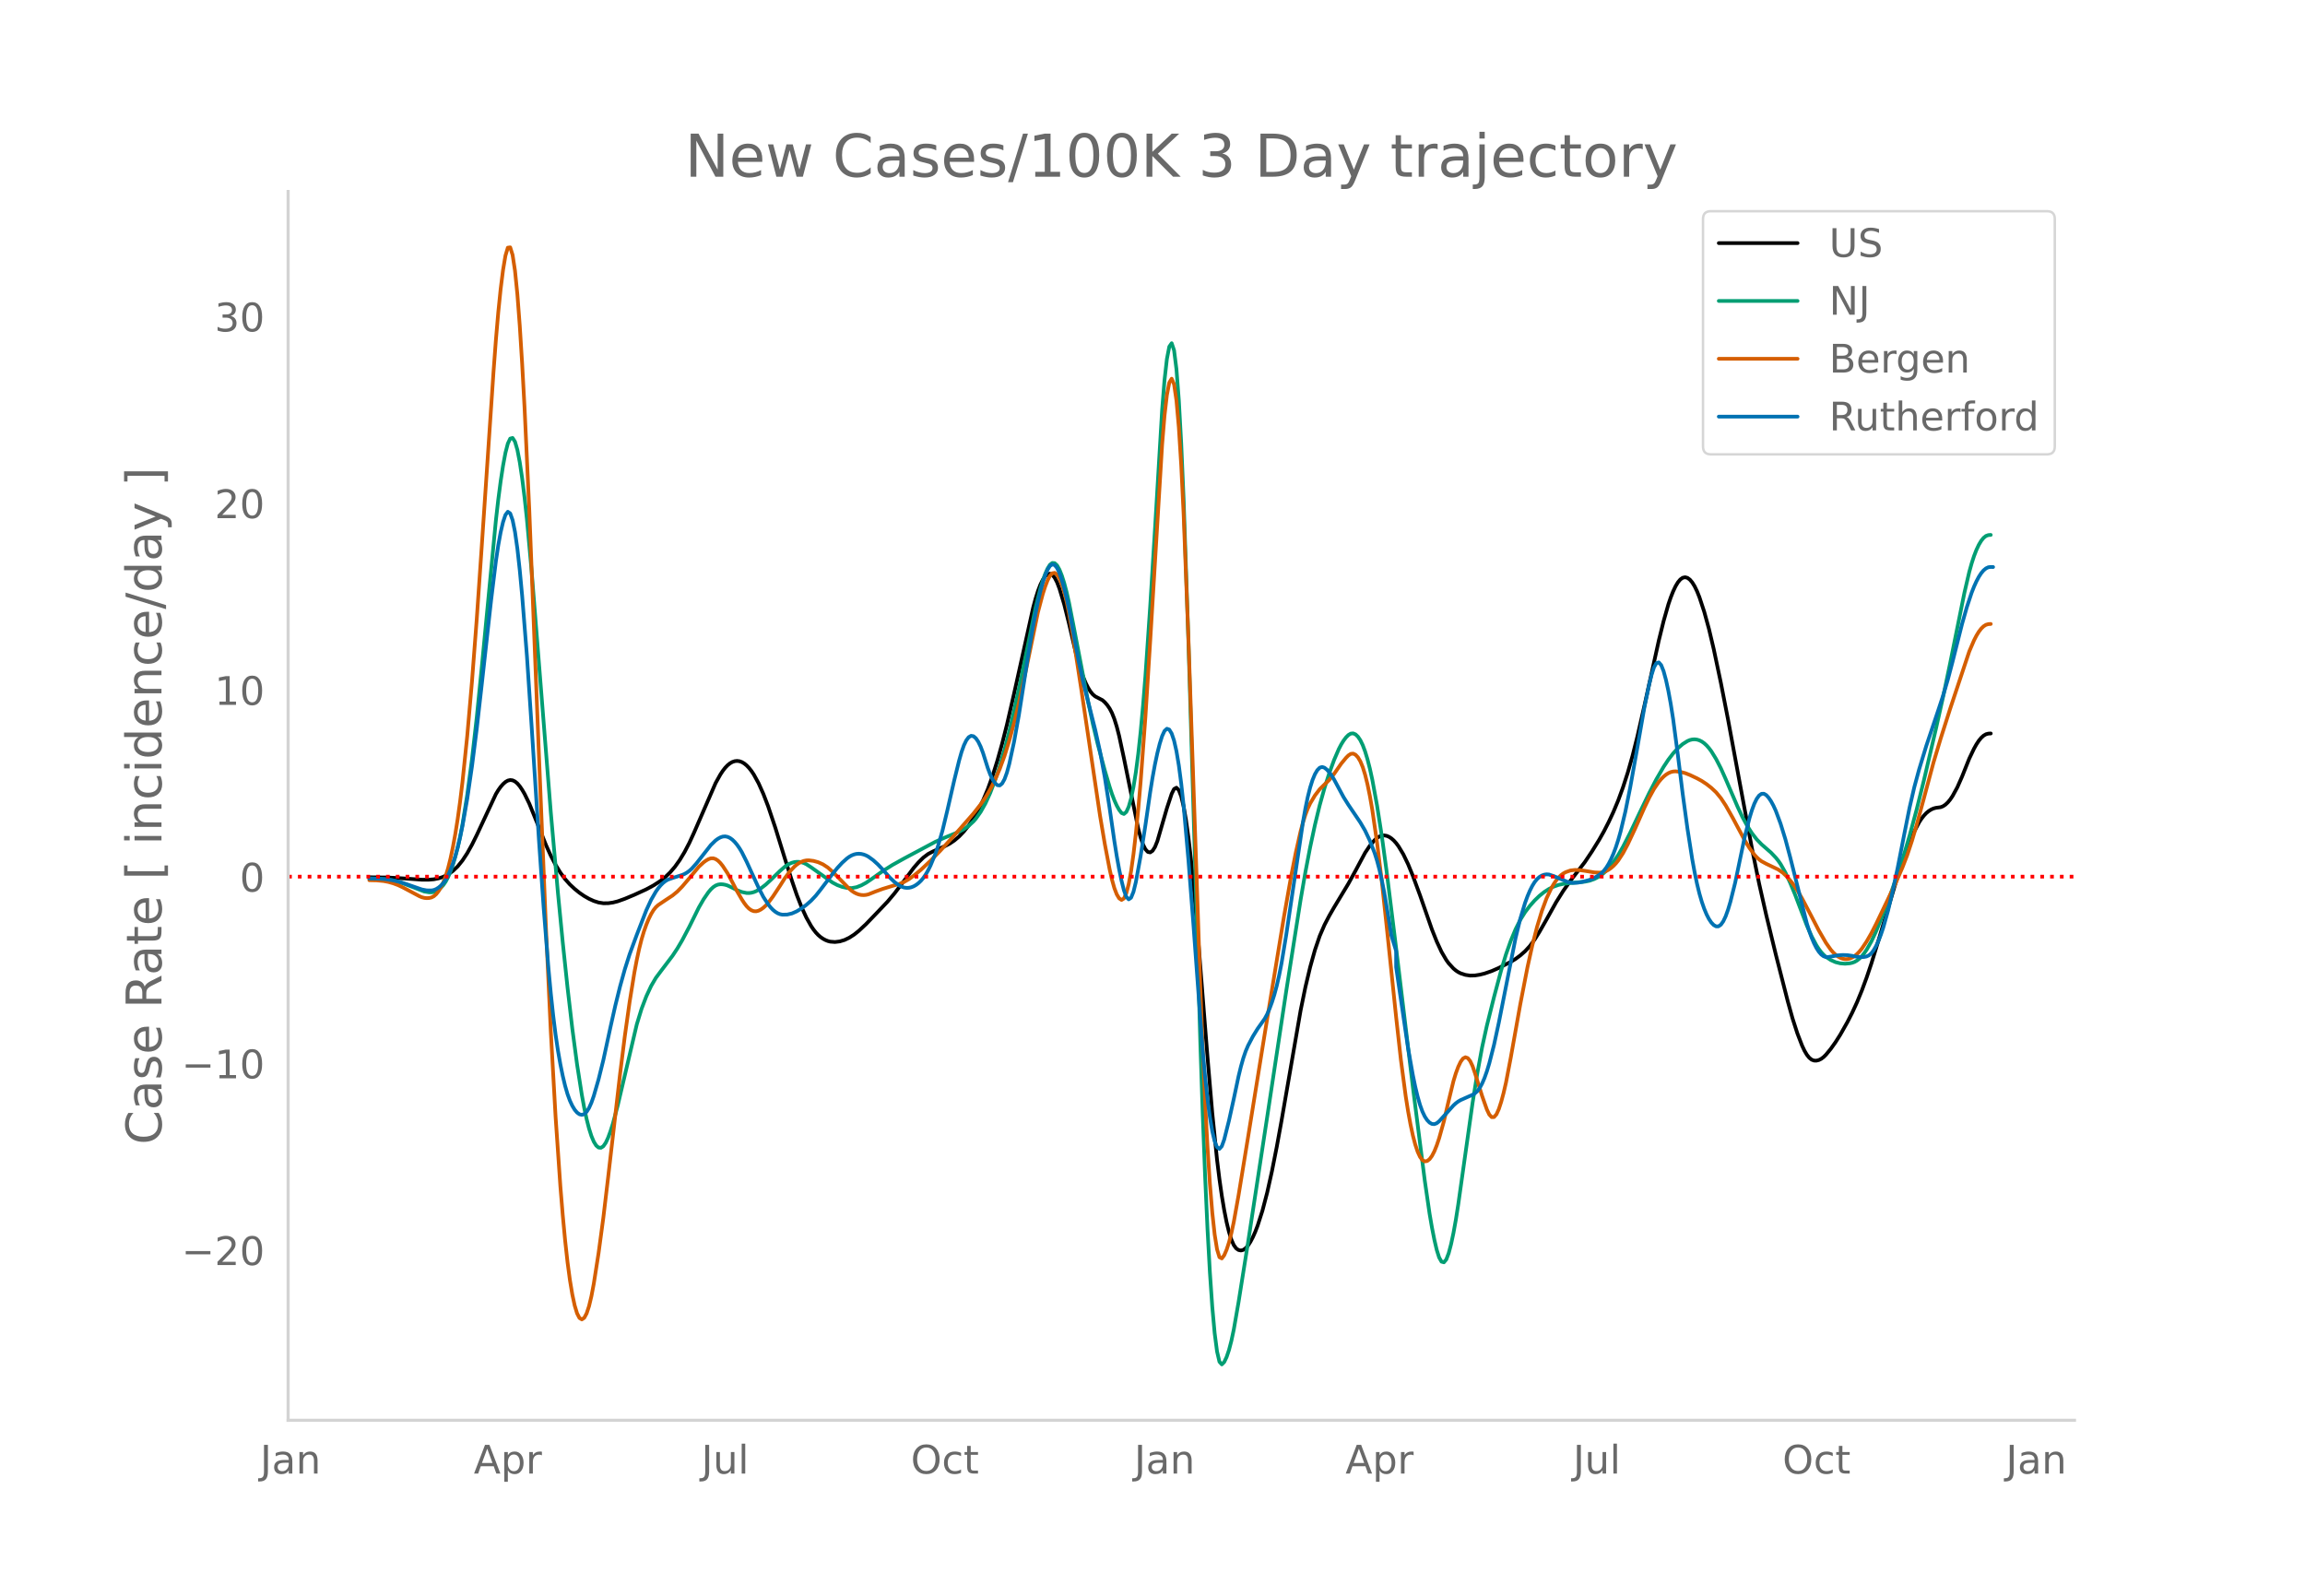 <svg height="864" viewBox="0 0 936 648" width="1248" xmlns="http://www.w3.org/2000/svg" xmlns:xlink="http://www.w3.org/1999/xlink"><defs><style>*{stroke-linecap:butt;stroke-linejoin:round}</style></defs><g id="figure_1"><path d="M0 648h936V0H0z" style="fill:#fff" id="patch_1"/><g id="axes_1"><path d="M117 576.72h725.4V77.76H117z" style="fill:none" id="patch_2"/><path clip-path="url(#p59f27bdf77)" d="m149.973 356.226 7.758.11 5.819.333 7.758.555 2.91-.009 1.939-.16 1.94-.385 1.94-.636 1.939-.975 1.94-1.4 1.939-1.85 1.94-2.392 1.939-2.954 1.94-3.489 1.94-3.906 7.757-16.619.97-1.6.97-1.355.97-1.109.97-.855.97-.56.97-.224.969.12.97.464.97.808.97 1.142.969 1.425.97 1.66 1.94 3.987 2.909 7.173 3.879 9.674 1.94 4.292 1.939 3.697 1.94 3.152 1.94 2.657 1.939 2.17 1.94 1.804 1.939 1.564 1.94 1.331 1.939 1.108 1.94.886 1.94.617 1.939.302 1.94-.012 1.939-.275 1.94-.486 2.909-1.041 3.879-1.626 4.849-2.223 2.91-1.575 2.909-1.878 1.94-1.57 1.939-1.882 1.94-2.269 1.939-2.732 1.94-3.207 1.94-3.717 1.939-4.226 8.728-20.067 1.94-3.48.97-1.473.969-1.249.97-1.02.97-.789.97-.559.969-.332.97-.105.97.12.97.346.97.57.969.794.97 1.01.97 1.23.97 1.446 1.939 3.543 1.94 4.33 1.939 5.037 2.91 8.648 3.879 12.531 2.909 9.137 1.94 5.648 1.939 4.97 1.94 4.218 1.94 3.455.969 1.429.97 1.227.97 1.026.97.83.97.662.969.523.97.39.97.259 1.939.147 1.94-.235 1.94-.586 1.939-.93 1.94-1.246 1.939-1.55 2.91-2.715 4.848-5.038 3.88-4.076 2.909-3.458 3.879-5.12 3.879-5.19 1.94-2.23 1.94-1.898 1.939-1.466 1.94-1.023 4.848-2.153 1.94-1.006 1.94-1.305 1.939-1.653 1.94-2.03 1.939-2.432 1.94-2.86 1.94-3.375 1.939-3.92 1.94-4.588 1.939-5.379 1.94-6.174 1.939-6.935 1.94-7.657 2.909-12.653 7.758-34.938.97-3.613.97-3.092.97-2.538.97-1.982.97-1.428.969-.86.97-.23.97.461.97 1.166.97 1.87.969 2.544 1.94 6.458 1.94 7.76 2.908 12.467 1.94 6.63.97 2.713.97 2.317.97 1.928.97 1.552.969 1.177.97.802 2.91 1.51.969.862.97 1.112.97 1.394.97 1.843.969 2.458.97 3.107.97 3.757 1.94 9.049 5.818 28.61.97 3.649.97 2.788.97 1.93.969 1.068.97.206.97-.659.97-1.525.97-2.39 1.939-6.686 1.94-6.682 1.939-5.871.97-1.94.97-.525.97 1.005.969 2.533.97 4.063.97 5.568.97 6.96.97 8.237.969 9.491 1.94 22.624 3.879 48.867 1.94 22.756 1.939 18.996.97 7.863.97 6.789.97 5.796.969 4.885.97 3.99.97 3.095.97 2.2.97 1.342.969.674.97.196.97-.245.97-.685.969-1.117.97-1.506.97-1.848.97-2.184.97-2.519 1.939-6.043 1.94-7.384 1.939-8.717 1.94-9.8 1.939-10.639 7.758-44.82 1.94-9.44 1.94-8.168 1.939-6.917 1.94-5.695 1.94-4.49 1.939-3.718 1.94-3.373 5.818-9.642 2.91-5.297 3.879-7.247 1.94-2.904 1.939-2.27.97-.847.97-.6.969-.346.97-.09.97.163.97.403.97.629.969.854.97 1.078.97 1.3 1.94 3.226 1.939 4.025 1.94 4.747 2.909 7.889 4.849 13.909 1.94 4.867 1.939 4.183 1.94 3.316.969 1.336 1.94 2.12.97.812.97.648.969.49 1.94.639 1.94.288 1.939-.051 1.94-.307 1.939-.477 2.91-1.002 2.909-1.277 4.848-2.476 1.94-1.173 1.94-1.435 1.94-1.705 1.939-2.103 1.94-2.628 1.939-3.102 2.91-5.097 3.878-6.961 2.91-4.64 2.91-4.1 5.818-7.533 2.91-4.348 2.909-4.708 1.94-3.435 1.939-3.79 1.94-4.157 1.939-4.66 1.94-5.303 1.939-5.992 1.94-6.842 1.94-7.722 2.909-12.726 5.818-26.344 1.94-7.853 1.94-6.808.97-2.833.969-2.447.97-2.052.97-1.622.97-1.157.97-.684.969-.212.97.257.97.71.97 1.142.969 1.573.97 2.004.97 2.423 1.94 5.869 1.939 7.043 1.94 8.192 2.909 13.753 2.909 14.892 4.849 26.2 4.849 26.06 2.91 14.293 2.909 12.856 3.879 15.986 4.849 18.98 1.94 6.948 1.939 6.009 1.94 5.034.97 2.054.969 1.64.97 1.208.97.778.97.362.97.024.969-.237.97-.484.97-.73.97-.962 1.939-2.359 1.94-2.721 1.939-3.061 2.91-5.15 1.939-3.802 1.94-4.208 1.939-4.728 1.94-5.245 1.94-5.734 2.909-9.44 7.758-25.996 2.91-8.697 1.939-5.106 1.94-4.451 1.939-3.659.97-1.481.97-1.247.97-1.017.969-.81.97-.622.97-.44.97-.257 1.939-.266.97-.38.97-.643.97-.907.97-1.17.969-1.43 1.94-3.545 1.94-4.387 2.908-7.276 1.94-4.06.97-1.73.97-1.479.97-1.18.97-.873.969-.565.97-.257.97-.051h0" style="fill:none;stroke:#000;stroke-linecap:round;stroke-width:1.5" id="line2d_1"/><path clip-path="url(#p59f27bdf77)" d="m149.973 356.722 3.879.081 2.91.24 2.909.498 2.909.787 2.91 1.075 6.788 2.612 1.94.317.97.022.969-.135.97-.356.97-.59.97-.821.97-1.073.969-1.412.97-1.837.97-2.28.97-2.725.969-3.186.97-3.735.97-4.372.97-5.028 1.939-12.02 1.94-14.603 1.94-17.024 1.939-19.352 5.818-60.47.97-8.51.97-7.421.97-6.334.97-5.189.97-3.755.97-2.035.969-.255.97 1.522.97 3.302.97 5.03.969 6.516.97 7.755.97 8.946 1.94 21.379 3.878 48.808 3.88 48.811 2.909 32.85 1.94 19.933 1.939 18.343 1.94 16.654 1.94 14.575 1.939 12.381.97 5.266.97 4.538.969 3.794.97 3.048.97 2.305.97 1.565.97.828.969.093.97-.643.97-1.38.97-2.085.97-2.645.969-3.058 1.94-7.266 7.758-33.022 1.94-6.32 1.939-5.099 1.94-4.17 1.94-3.312 1.939-2.606 4.849-6.397 1.94-2.934 1.939-3.293 2.91-5.51 3.878-7.853 1.94-3.358 1.94-2.827.97-1.15.969-.905.97-.648.97-.391.97-.147.97.04.969.17.97.29 1.94.915 1.939 1.007 1.94.732 1.939.4.97.016.97-.119.97-.255.97-.391 1.939-1.152 1.94-1.502 1.939-1.805 3.879-3.775 1.94-1.695.97-.677.97-.538.969-.398.97-.257.97-.116.97.027.969.171.97.314.97.458 1.94 1.261 8.727 6.207 1.94 1.023 1.94.725 1.939.42 1.94.061 1.94-.353 1.939-.746 1.94-1.044 1.939-1.31 4.849-3.442 3.879-2.452 4.849-2.704 12.607-6.725 3.88-1.722 5.818-2.392 1.94-1.036 1.939-1.372 1.94-1.772.97-1.114 1.939-2.738 1.94-3.444 1.94-4.244 1.939-5.066 1.94-5.885 1.939-6.685 1.94-7.478 1.939-8.203 2.91-13.524 5.818-28.424 1.94-7.754.97-3.172.97-2.702.969-2.202.97-1.554.97-.754.97.074.97.903.969 1.712.97 2.43.97 3.053.97 3.659.97 4.264 1.939 9.924 5.818 30.3 1.94 9.058 1.94 8.071 2.909 10.818 1.94 6.584.97 2.955.969 2.565.97 2.153.97 1.74.97 1.254.97.403.969-.813.97-2.103.97-3.392.97-4.682.97-5.995.969-7.423.97-8.969.97-10.536.97-12.105 1.939-28.262 1.94-31.266 2.909-48.558.97-12.095.97-8.56.97-5.024.969-1.373.97 2.867.97 7.692.97 12.637.969 17.58.97 22.524 1.94 57.233 2.909 97.118 1.94 66.403.97 29.049.969 25.21.97 21.372.97 17.58.97 14.026.969 10.705.97 7.431.97 4.158.97 1.088.97-.971.969-2.018.97-2.862.97-3.707.97-4.551 1.939-11.135 3.879-24.39 7.758-50.858 7.759-51.305 5.818-36.929 1.94-11.213 1.94-10.119 1.939-9.046 1.94-7.997 1.94-6.953 1.939-6.057 1.94-5.307 1.939-4.497.97-1.851.97-1.564.97-1.278.969-.972.97-.576.97-.09.97.413.97.919.969 1.43.97 1.987.97 2.585.97 3.192.97 3.798.969 4.405 1.94 10.53 1.939 12.443 1.94 14.23 3.879 31.35 6.788 56.316 4.85 38.072 1.939 13.378.97 5.64.97 4.92.97 4.144.969 3.07.97 1.7.97.272.97-1.158.969-2.536.97-3.664.97-4.539.97-5.364.97-6.19 5.818-41.253 1.94-12.098 1.939-10.516 1.94-8.82 2.909-11.628 2.91-10.905 1.939-6.388 1.94-5.504 1.94-4.667 1.939-3.879 1.94-3.1 1.939-2.541 1.94-2.199 1.939-1.87 1.94-1.554 1.94-1.244 1.939-.954 1.94-.684 1.939-.42 2.91-.344 5.818-.549 1.94-.389 1.939-.687 1.94-1.03 1.94-1.446 1.939-1.942 1.94-2.439 1.939-2.902 1.94-3.335 2.909-5.67 3.879-8.177 3.88-8.044 2.908-5.569 2.91-4.995 1.94-2.934 1.939-2.533 1.94-2.119 1.94-1.677 1.939-1.222.97-.407.97-.236.969-.06.97.119.97.296.97.487.97.687.969.89.97 1.092.97 1.294 1.94 3.158 1.939 3.776 1.94 4.342 4.848 11.282 1.94 4.112 1.94 3.57 1.939 3.023 1.94 2.508 1.939 2 3.88 3.384 1.939 2.046.97 1.2.97 1.398 1.939 3.421 1.94 4.182 1.939 4.644 2.91 7.671 1.939 5.048 1.94 4.37 1.94 3.64.969 1.505.97 1.284.97 1.064.97.853 1.939 1.276 1.94.866 1.939.481 1.94.15 1.94-.166.969-.213.97-.359.97-.558.97-.77.969-.981.97-1.192.97-1.395 1.94-3.386 1.939-4.163 2.91-7.147 2.908-7.762 2.91-8.34 2.91-8.955 1.939-6.546 2.91-10.807 2.908-11.7 4.85-20.756 2.909-12.973 2.91-13.893 5.818-28.704 1.94-8.331.97-3.463.969-2.982.97-2.507.97-2.054.97-1.625.97-1.2.969-.777.97-.352.97-.07h0" style="fill:none;stroke:#009e73;stroke-linecap:round;stroke-width:1.5" id="line2d_2"/><path clip-path="url(#p59f27bdf77)" d="m149.973 357.425 2.91.063 2.908.273 1.94.372 1.94.549 1.94.73 1.939.914 6.788 3.616.97.4.97.258.97.106.97-.047.97-.218.969-.486.97-.849.97-1.23.97-1.613.97-2.02.969-2.553.97-3.216.97-3.902.97-4.589.969-5.296.97-6.107.97-7.019.97-7.953 1.939-18.706 1.94-22.306 1.94-25.367 1.939-28.217 4.849-71.95.97-12.953.97-11.292.969-9.495.97-7.7.97-5.784.97-3.262.97-.136.969 3.11.97 6.357.97 9.602.97 12.76.969 15.46.97 17.71 1.94 41.897 3.879 98.517 2.909 71.63 1.94 41.382 1.939 34.616 1.94 28.185.97 11.804.97 10.284.969 8.764.97 7.26.97 5.842.97 4.509.97 3.193.969 1.877.97.578.97-.645.97-1.787.969-2.914.97-4.041.97-5.116 1.94-12.391 1.939-14.406 1.94-16.317 4.848-41.997 1.94-15.449 1.94-13.805 1.939-11.99.97-5.118.97-4.485.97-3.85.97-3.24.969-2.736.97-2.34.97-1.967.97-1.592.97-1.217.969-.875 2.91-1.96 2.909-1.916 1.94-1.605 1.939-1.98 2.91-3.413 3.878-4.69 1.94-1.778.97-.705.97-.565.97-.338.969-.024.97.307.97.638.97.956.97 1.207 1.939 2.949 1.94 3.603 1.939 3.727 1.94 3.32.97 1.483.969 1.273.97.981.97.671.97.362.97.052.969-.247.97-.495.97-.692.97-.878.969-1.064 1.94-2.597 2.909-4.406 1.94-3.06 1.94-2.631 1.939-2.073.97-.818.97-.662.969-.505.97-.348.97-.19.97-.04 1.939.234 1.94.542 1.94.866 1.939 1.279 1.94 1.704 3.878 3.952 2.91 2.99.97.808.97.653.97.499.969.345.97.198.97.056.97-.084.969-.224 2.91-1.16 2.909-1.063 3.879-1.188 2.91-.831 1.939-.82 1.94-1.135 1.939-1.38 2.91-2.398 3.878-3.651 3.88-3.989 4.849-5.287 8.728-9.929 2.909-3.71 1.94-2.801 1.94-3.295 1.939-3.843 1.94-4.453 1.939-5.312 1.94-6.232 1.939-7.142 1.94-8.043 2.909-13.482 4.849-23.451 1.94-7.323.97-3.006.969-2.532.97-1.878.97-1.042.97-.171.97.7.969 1.563.97 2.381.97 3.155.97 3.92.97 4.686 1.939 11.263 2.909 18.702 7.758 52.296 1.94 11.473 1.94 10.171.97 4.292.969 3.432.97 2.522.97 1.611.97.646.97-.6.969-2.124.97-3.703.97-5.283.97-6.864.97-8.42.969-9.86.97-11.185 1.94-26.275 1.939-30.75 4.849-79.887.97-11.729.97-8.377.97-5.025.969-1.587.97 2.285.97 6.594.97 10.988.969 15.382.97 19.777 1.94 50.295 2.909 84.59 1.94 57.312.97 24.964.969 21.589.97 18.215.97 14.885.97 11.773.969 8.88.97 6.029.97 3.18.97.503.97-1.3.969-2.233.97-2.99.97-3.747.97-4.505 1.939-10.843 3.879-23.719 6.789-42.075 7.758-47.272 2.91-16.453 1.939-9.78 1.94-8.583.97-3.597.969-3.074.97-2.552.97-2.06 1.939-3.234 1.94-2.541 1.94-1.905 1.939-1.865 1.94-2.422 2.909-4.175 1.94-2.354.969-.976.97-.635.97-.104.97.468.97 1.038.969 1.63.97 2.321.97 3.114.97 3.927.97 4.74.969 5.554 1.94 13.376 1.939 15.783 1.94 17.963 3.879 37.183 1.94 17.394 1.939 14.634.97 6.113.97 5.31.97 4.51.969 3.705.97 2.904.97 2.101.97 1.3.97.516.969-.165.97-.748.97-1.31.97-1.871.97-2.418.969-2.885 1.94-6.918 1.939-8.327 1.94-7.957.97-3.181.97-2.625.969-2.043.97-1.337.97-.508.97.346.97 1.2.969 2.055.97 2.827 2.909 9.31 1.94 5.5.97 2.039.97 1.043.969-.029.97-1.101.97-2.134.97-2.969.97-3.604.969-4.2 1.94-10.13 3.879-21.74 2.909-14.975 1.94-8.765 1.94-7.592 1.939-6.418 1.94-5.241 1.939-4.102.97-1.67.97-1.429.97-1.186.969-.945.97-.713.97-.533 1.94-.69 1.939-.22 1.94.099 1.939.267 3.879.642 1.94.097.97-.074.97-.22.969-.373.97-.529.97-.683.97-.84.97-1.013.969-1.197 1.94-2.96 1.939-3.644 2.91-6.197 3.879-8.737 1.94-4.017 1.939-3.533 1.94-2.838.969-1.155.97-.978.97-.797.97-.612.97-.428.969-.242.97-.066 1.94.206 1.939.501 1.94.757 2.909 1.373 1.94 1.066 1.939 1.283 1.94 1.522 1.94 1.82 1.939 2.358 1.94 2.945 2.909 5.14 4.849 9.09 1.94 3.138 1.939 2.623.97 1.062.97.893.969.724 1.94 1.05 4.849 2.309 1.94 1.367 1.939 1.87 1.94 2.364 1.939 2.848 1.94 3.326 3.879 7.37 2.909 5.613 2.91 5.024 1.939 2.763.97 1.11.97.926.97.742.969.552.97.36.97.165.97-.028.97-.223.969-.416.97-.608.97-.8.97-.993.969-1.184 1.94-2.886 1.94-3.374 1.939-3.795 7.758-16.19 2.91-6.671 1.939-5.021 1.94-5.84 1.94-6.59 2.908-10.67 3.88-14.482 2.909-9.725 3.88-12.178 7.757-23.279 1.94-4.524.97-1.882.97-1.592.97-1.269.97-.94.969-.61.97-.28.97-.058h0" style="fill:none;stroke:#d55e00;stroke-linecap:round;stroke-width:1.5" id="line2d_3"/><path clip-path="url(#p59f27bdf77)" d="m149.973 356.732 3.879.075 2.91.222 2.909.457 2.909.715 2.91.968 5.818 2.017 1.94.368 1.94.033.969-.18.97-.386.97-.606.97-.824.97-1.058.969-1.372.97-1.763.97-2.171.97-2.58.969-3 .97-3.497.97-4.064.97-4.645 1.939-11.037 1.94-13.297 1.94-15.286 1.939-17.154 3.879-34.94 1.94-15.818.97-6.484.969-5.311.97-4.138.97-2.891.97-1.285.97.683.969 2.725.97 4.765.97 6.806.97 8.774.969 10.386 1.94 24.46 1.94 29.05 2.909 45.195 1.94 27.936 1.939 24.464.97 10.329.97 9.036.969 7.743.97 6.5.97 5.502.97 4.748.97 4.044.969 3.34.97 2.658.97 2.078.97 1.604.97 1.15.969.698.97.23.97-.31.97-.918.969-1.543.97-2.166.97-2.762 1.94-6.715 1.939-7.823 2.91-13.444 1.939-8.636 1.94-7.829 1.939-6.978 1.94-6.082 2.909-7.895 3.879-9.996 1.94-4.197 1.94-3.363.969-1.369.97-1.165.97-.967.97-.769.969-.57 1.94-.686 3.879-1.224.97-.412.97-.555.97-.709.969-.863 1.94-2.178 5.818-7.416 1.94-1.886.97-.704.97-.537.97-.33.969-.078.97.179.97.437.97.693.969.934.97 1.16.97 1.386.97 1.61 1.939 3.871 4.849 10.553 1.94 3.74 1.939 3 .97 1.217.97 1.017.97.81.97.599.969.39.97.188 1.94-.044 1.939-.456 1.94-.857 1.939-1.183 1.94-1.432 1.94-1.703 1.939-2.065 1.94-2.44 4.848-6.388 1.94-2.398 1.94-2.1 1.939-1.746.97-.703.97-.548.97-.388.97-.226.969-.067.97.085.97.23.97.37.969.514 1.94 1.41 1.94 1.758 1.939 2.059 2.91 3.297 1.939 1.824 1.94 1.41.969.476.97.304.97.132.97-.039.97-.213.969-.39.97-.567.97-.743.97-.927.97-1.148.969-1.406.97-1.672.97-1.936 1.939-4.677.97-2.789 1.94-6.65 1.939-8.061 2.91-12.677 1.939-7.844.97-3.417.97-2.739.97-2.01.969-1.283.97-.554.97.161.97.817.97 1.41.969 1.993.97 2.575 1.94 6.128.97 2.597.969 2.03.97 1.463.97.866.97.113.969-.795.97-1.732.97-2.67.97-3.565 1.939-8.97 1.94-10.733 1.94-12.389 1.939-12.592 1.94-11.345 1.939-9.856.97-4.125.97-3.53.97-2.937.969-2.314.97-1.557.97-.661.97.26.97 1.183.969 2.073.97 2.803.97 3.376.97 3.916.97 4.456 1.939 10.45 1.94 10.618 1.939 8.88 4.849 19.196 1.94 8.802 1.939 10.485 1.94 12.382 1.939 13.49.97 6.074.97 5.365.97 4.656.97 3.864.969 2.657.97 1.038.97-.667.97-2.369.97-3.966 1.939-10.61 1.94-12.45 1.939-13.416.97-6.011.97-5.291.97-4.57.969-3.849.97-3.084.97-2.101.97-.898.97.347.969 1.594.97 2.866.97 4.27.97 5.806.969 7.366.97 8.928 1.94 21.913 1.939 25.022 3.88 52.767.969 10.474.97 8.914.97 7.355.97 5.78.969 4.131.97 2.405.97.665.97-1.077.97-2.691 1.939-7.717 1.94-8.779 1.939-9.172.97-3.987.97-3.409.97-2.828.969-2.287 1.94-3.698 1.94-3.145 2.909-4.11.97-1.802.97-2.213.969-2.622.97-3.055.97-3.59.97-4.23.969-4.893 1.94-11.714 6.788-45.756.97-5.468.97-4.662.97-3.854.97-3.06.969-2.324.97-1.646.97-.982.97-.316.97.314.969.776.97 1.068.97 1.325.97 1.582 3.878 7.208 1.94 3.089 4.849 7.174 1.94 3.318 1.94 4.097 1.939 5.024.97 3.063.97 3.655.969 4.28.97 4.903 1.94 11.398.97 6.14 1.939 6.34v6.54l4.849 32.917 1.94 10.894.969 4.702.97 4.048.97 3.371.97 2.695.97 2.035.969 1.47.97.996.97.54.97.087.97-.37.969-.787 2.91-3.188 2.909-3.245.97-.887.97-.726.969-.564 4.849-2.155.97-.597.97-.863.97-1.303.969-1.781.97-2.258.97-2.734.97-3.2 1.939-7.578 1.94-8.965 6.788-34.28 1.94-7.971 1.94-6.419.969-2.642.97-2.283.97-1.925.97-1.568.97-1.21.969-.864.97-.58.97-.356.97-.144.97.068 1.939.64 5.818 2.447 1.94.326 1.94-.073 1.94-.346 2.908-.794 1.94-.823 1.94-1.19.97-.754.97-.957.969-1.255.97-1.57.97-1.884.97-2.21.97-2.579.969-2.994.97-3.42 1.94-8.111 1.939-9.66 2.91-16.214 2.909-16.648 1.94-9.228.969-3.889.97-2.98.97-1.673.97-.286.969 1.1.97 2.444.97 3.56.97 4.45.97 5.295.969 6.142 1.94 14.718 1.94 15.627 1.939 14.164 1.94 12.418.969 5.306.97 4.645.97 3.983.97 3.34.97 2.79.969 2.328.97 1.888.97 1.447.97 1.006.97.545.969-.017.97-.68.97-1.36.97-2.042.969-2.702.97-3.246 1.94-7.764 1.939-9.325 1.94-9.28 1.94-7.627.969-3.15.97-2.612.97-1.985.97-1.342.969-.698.97-.053.97.565.97 1.06.97 1.432.969 1.778.97 2.123 1.94 5.22 1.939 6.278 1.94 7.252 6.788 26.979.97 3.064.97 2.68.97 2.294.97 1.908.969 1.518.97 1.125.97.731.97.338.969-.02 3.88-.69 1.939-.135 1.94.066 1.939.28 1.94.396 1.939.125.97-.075.97-.195.97-.451.97-.844.969-1.264.97-1.684.97-2.1.97-2.497.97-2.872 1.939-6.86 1.94-8.216 1.939-9.045 2.91-14.832 1.939-9.711 1.94-8.382 1.939-7.155 2.91-9.562 4.848-14.425 1.94-5.863 1.94-6.536 1.939-7.343 3.88-15.394 1.939-6.812 1.94-5.852.969-2.46.97-2.144.97-1.827.97-1.497.97-1.154.969-.808.97-.463.97-.118.97.028h0" style="fill:none;stroke:#0072b2;stroke-linecap:round;stroke-width:1.5" id="line2d_4"/><path clip-path="url(#p59f27bdf77)" d="M117 355.972h725.4" style="fill:none;stroke:red;stroke-dasharray:1.5,2.475;stroke-dashoffset:0;stroke-width:1.5" id="line2d_5"/><path d="M117 576.72V77.76" style="fill:none;stroke:#d3d3d3;stroke-linecap:square;stroke-linejoin:miter;stroke-width:1.25" id="patch_3"/><path d="M117 576.72h725.4" style="fill:none;stroke:#d3d3d3;stroke-linecap:square;stroke-linejoin:miter;stroke-width:1.25" id="patch_4"/><g id="matplotlib.axis_1"><g id="xtick_1"><g style="fill:#696969" transform="matrix(.16 0 0 -.16 105.637 598.378)" id="text_1"><defs><path d="M9.813 72.906h9.859V5.078q0-13.187-5-19.14-5-5.954-16.094-5.954h-3.75v8.297h3.078q6.531 0 9.219 3.672Q9.813-4.39 9.813 5.078z" id="DejaVuSans-74"/><path d="M34.281 27.484q-10.89 0-15.093-2.484-4.204-2.484-4.204-8.5 0-4.781 3.157-7.594 3.156-2.797 8.562-2.797 7.485 0 12 5.297 4.516 5.297 4.516 14.078v2zm17.922 3.72V0H43.22v8.297Q40.14 3.328 35.547.953q-4.594-2.375-11.234-2.375-8.391 0-13.36 4.719Q6 8.016 6 15.922q0 9.219 6.172 13.906 6.187 4.688 18.437 4.688h12.61v.89q0 6.203-4.078 9.594-4.078 3.39-11.453 3.39-4.688 0-9.141-1.124-4.438-1.125-8.531-3.375v8.312q4.921 1.906 9.562 2.844 4.64.953 9.031.953 11.875 0 17.735-6.156 5.86-6.14 5.86-18.64z" id="DejaVuSans-97"/><path d="M54.89 33.016V0h-8.984v32.719q0 7.765-3.031 11.61-3.031 3.858-9.078 3.858-7.281 0-11.484-4.64-4.204-4.625-4.204-12.64V0H9.08v54.688h9.03v-8.5q3.235 4.937 7.594 7.374Q30.078 56 35.797 56q9.422 0 14.25-5.828 4.844-5.828 4.844-17.156z" id="DejaVuSans-110"/></defs><use xlink:href="#DejaVuSans-74"/><use x="29.492" xlink:href="#DejaVuSans-97"/><use x="90.771" xlink:href="#DejaVuSans-110"/></g></g><g id="xtick_2"><g style="fill:#696969" transform="matrix(.16 0 0 -.16 192.38 598.378)" id="text_2"><defs><path d="M34.188 63.188 20.797 26.906h26.812zm-5.579 9.718h11.188L67.578 0h-10.25l-6.64 18.703h-32.86L11.188 0H.78z" id="DejaVuSans-65"/><path d="M18.11 8.203v-29H9.077v75.484h9.031v-8.296q2.844 4.875 7.157 7.234Q29.594 56 35.594 56q9.968 0 16.187-7.906 6.235-7.907 6.235-20.797T51.78 6.484q-6.218-7.906-16.187-7.906-6 0-10.328 2.375-4.313 2.375-7.157 7.25zm30.578 19.094q0 9.906-4.079 15.547-4.078 5.64-11.203 5.64-7.14 0-11.218-5.64-4.079-5.64-4.079-15.547 0-9.906 4.078-15.547 4.079-5.64 11.22-5.64 7.124 0 11.202 5.64t4.078 15.547z" id="DejaVuSans-112"/><path d="M41.11 46.297q-1.516.875-3.297 1.281Q36.03 48 33.89 48q-7.625 0-11.703-4.953-4.079-4.953-4.079-14.234V0H9.08v54.688h9.03v-8.5q2.844 4.984 7.375 7.39Q30.031 56 36.531 56q.922 0 2.047-.125 1.125-.11 2.484-.36z" id="DejaVuSans-114"/></defs><use xlink:href="#DejaVuSans-65"/><use x="68.408" xlink:href="#DejaVuSans-112"/><use x="131.885" xlink:href="#DejaVuSans-114"/></g></g><g id="xtick_3"><g style="fill:#696969" transform="matrix(.16 0 0 -.16 284.818 598.378)" id="text_3"><defs><path d="M8.5 21.578v33.11h8.984V21.922q0-7.766 3.016-11.656 3.031-3.875 9.094-3.875 7.265 0 11.484 4.64 4.234 4.64 4.234 12.656v31h8.985V0h-8.984v8.406Q42.047 3.422 37.718 1q-4.313-2.422-10.032-2.422-9.421 0-14.312 5.86Q8.5 10.296 8.5 21.578zM31.11 56z" id="DejaVuSans-117"/><path d="M9.422 75.984h8.984V0H9.422z" id="DejaVuSans-108"/></defs><use xlink:href="#DejaVuSans-74"/><use x="29.492" xlink:href="#DejaVuSans-117"/><use x="92.871" xlink:href="#DejaVuSans-108"/></g></g><g id="xtick_4"><g style="fill:#696969" transform="matrix(.16 0 0 -.16 369.859 598.378)" id="text_4"><defs><path d="M39.406 66.219q-10.75 0-17.078-8.016-6.312-8-6.312-21.828 0-13.766 6.312-21.781 6.328-8 17.078-8 10.735 0 17.016 8 6.281 8.015 6.281 21.781 0 13.828-6.281 21.828-6.281 8.016-17.016 8.016zm0 8q15.328 0 24.5-10.281 9.188-10.282 9.188-27.563 0-17.234-9.188-27.516-9.172-10.28-24.5-10.28-15.375 0-24.593 10.25-9.204 10.265-9.204 27.546t9.204 27.563q9.218 10.28 24.593 10.28z" id="DejaVuSans-79"/><path d="M48.781 52.594v-8.407q-3.812 2.11-7.64 3.157-3.828 1.047-7.735 1.047-8.75 0-13.593-5.547-4.829-5.532-4.829-15.547 0-10.016 4.829-15.563 4.843-5.53 13.593-5.53 3.907 0 7.735 1.046 3.828 1.047 7.64 3.156V2.094Q45.016.344 40.984-.531q-4.015-.89-8.562-.89-12.36 0-19.64 7.765-7.266 7.765-7.266 20.953 0 13.375 7.343 21.031Q20.22 56 33.016 56q4.14 0 8.093-.86 3.953-.843 7.672-2.546z" id="DejaVuSans-99"/><path d="M18.313 70.219V54.688h18.5v-6.985h-18.5V18.016q0-6.688 1.828-8.594 1.828-1.906 7.453-1.906h9.218V0h-9.218q-10.407 0-14.36 3.875-3.953 3.89-3.953 14.14v29.688H2.687v6.984h6.594V70.22z" id="DejaVuSans-116"/></defs><use xlink:href="#DejaVuSans-79"/><use x="78.711" xlink:href="#DejaVuSans-99"/><use x="133.691" xlink:href="#DejaVuSans-116"/></g></g><g id="xtick_5"><g style="fill:#696969" transform="matrix(.16 0 0 -.16 460.579 598.378)" id="text_5"><use xlink:href="#DejaVuSans-74"/><use x="29.492" xlink:href="#DejaVuSans-97"/><use x="90.771" xlink:href="#DejaVuSans-110"/></g></g><g id="xtick_6"><g style="fill:#696969" transform="matrix(.16 0 0 -.16 546.352 598.378)" id="text_6"><use xlink:href="#DejaVuSans-65"/><use x="68.408" xlink:href="#DejaVuSans-112"/><use x="131.885" xlink:href="#DejaVuSans-114"/></g></g><g id="xtick_7"><g style="fill:#696969" transform="matrix(.16 0 0 -.16 638.79 598.378)" id="text_7"><use xlink:href="#DejaVuSans-74"/><use x="29.492" xlink:href="#DejaVuSans-117"/><use x="92.871" xlink:href="#DejaVuSans-108"/></g></g><g id="xtick_8"><g style="fill:#696969" transform="matrix(.16 0 0 -.16 723.83 598.378)" id="text_8"><use xlink:href="#DejaVuSans-79"/><use x="78.711" xlink:href="#DejaVuSans-99"/><use x="133.691" xlink:href="#DejaVuSans-116"/></g></g><g id="xtick_9"><g style="fill:#696969" transform="matrix(.16 0 0 -.16 814.55 598.378)" id="text_9"><use xlink:href="#DejaVuSans-74"/><use x="29.492" xlink:href="#DejaVuSans-97"/><use x="90.771" xlink:href="#DejaVuSans-110"/></g></g></g><g id="matplotlib.axis_2"><g id="ytick_1"><g style="fill:#696969" transform="matrix(.16 0 0 -.16 73.733 513.7)" id="text_10"><defs><path d="M10.594 35.5h62.593v-8.297H10.594z" id="DejaVuSans-8722"/><path d="M19.188 8.297h34.421V0H7.33v8.297q5.609 5.812 15.296 15.594 9.703 9.797 12.188 12.64 4.734 5.313 6.609 9 1.89 3.688 1.89 7.25 0 5.813-4.078 9.469-4.078 3.672-10.625 3.672-4.64 0-9.797-1.61-5.14-1.609-11-4.89v9.969Q13.767 71.78 18.938 73q5.188 1.219 9.485 1.219 11.328 0 18.062-5.672 6.735-5.656 6.735-15.125 0-4.5-1.688-8.531-1.672-4.016-6.125-9.485-1.218-1.422-7.765-8.187-6.532-6.766-18.453-18.922z" id="DejaVuSans-50"/><path d="M31.781 66.406q-7.61 0-11.453-7.5Q16.5 51.422 16.5 36.375q0-14.984 3.828-22.484 3.844-7.5 11.453-7.5 7.672 0 11.5 7.5 3.844 7.5 3.844 22.484 0 15.047-3.844 22.531-3.828 7.5-11.5 7.5zm0 7.813q12.266 0 18.735-9.703 6.468-9.688 6.468-28.141 0-18.406-6.468-28.11-6.47-9.687-18.735-9.687-12.25 0-18.718 9.688-6.47 9.703-6.47 28.109 0 18.453 6.47 28.14Q19.53 74.22 31.78 74.22z" id="DejaVuSans-48"/></defs><use xlink:href="#DejaVuSans-8722"/><use x="83.789" xlink:href="#DejaVuSans-50"/><use x="147.412" xlink:href="#DejaVuSans-48"/></g></g><g id="ytick_2"><g style="fill:#696969" transform="matrix(.16 0 0 -.16 73.733 437.876)" id="text_11"><defs><path d="M12.406 8.297h16.11v55.625l-17.532-3.516v8.985l17.438 3.515h9.86V8.296H54.39V0H12.406z" id="DejaVuSans-49"/></defs><use xlink:href="#DejaVuSans-8722"/><use x="83.789" xlink:href="#DejaVuSans-49"/><use x="147.412" xlink:href="#DejaVuSans-48"/></g></g><g id="ytick_3"><use xlink:href="#DejaVuSans-48" style="fill:#696969" transform="matrix(.16 0 0 -.16 97.32 362.051)" id="text_12"/></g><g id="ytick_4"><g style="fill:#696969" transform="matrix(.16 0 0 -.16 87.14 286.226)" id="text_13"><use xlink:href="#DejaVuSans-49"/><use x="63.623" xlink:href="#DejaVuSans-48"/></g></g><g id="ytick_5"><g style="fill:#696969" transform="matrix(.16 0 0 -.16 87.14 210.401)" id="text_14"><use xlink:href="#DejaVuSans-50"/><use x="63.623" xlink:href="#DejaVuSans-48"/></g></g><g id="ytick_6"><g style="fill:#696969" transform="matrix(.16 0 0 -.16 87.14 134.576)" id="text_15"><defs><path d="M40.578 39.313Q47.656 37.797 51.625 33q3.984-4.781 3.984-11.813 0-10.78-7.422-16.703-7.421-5.906-21.093-5.906-4.578 0-9.438.906-4.86.907-10.031 2.72v9.515q4.094-2.39 8.969-3.61 4.89-1.218 10.218-1.218 9.266 0 14.125 3.656 4.86 3.656 4.86 10.64 0 6.454-4.516 10.079-4.515 3.64-12.562 3.64h-8.5v8.11h8.89q7.266 0 11.125 2.906 3.86 2.906 3.86 8.375 0 5.61-3.985 8.61-3.968 3.015-11.39 3.015-4.063 0-8.703-.89-4.641-.876-10.203-2.72v8.782q5.624 1.562 10.53 2.344 4.907.78 9.25.78 11.235 0 17.766-5.109 6.547-5.093 6.547-13.78 0-6.063-3.468-10.235-3.47-4.172-9.86-5.782z" id="DejaVuSans-51"/></defs><use xlink:href="#DejaVuSans-51"/><use x="63.623" xlink:href="#DejaVuSans-48"/></g></g><g style="fill:#696969" transform="matrix(0 -.2 -.2 0 65.573 464.8)" id="text_16"><defs><path d="M64.406 67.281v-10.39q-4.984 4.64-10.625 6.922-5.64 2.296-11.984 2.296-12.5 0-19.14-7.64-6.641-7.64-6.641-22.094 0-14.406 6.64-22.047 6.64-7.64 19.14-7.64 6.345 0 11.985 2.296 5.64 2.297 10.625 6.938V5.609Q59.234 2.094 53.437.33q-5.78-1.75-12.218-1.75-16.563 0-26.094 10.124-9.516 10.14-9.516 27.672 0 17.578 9.516 27.703 9.531 10.14 26.094 10.14 6.531 0 12.312-1.734 5.797-1.734 10.875-5.203z" id="DejaVuSans-67"/><path d="M44.281 53.078v-8.5q-3.797 1.953-7.906 2.922-4.094.984-8.5.984-6.688 0-10.031-2.047-3.344-2.046-3.344-6.156 0-3.125 2.39-4.906 2.391-1.781 9.626-3.39l3.078-.688q9.562-2.047 13.593-5.781 4.032-3.735 4.032-10.422 0-7.625-6.032-12.078-6.03-4.438-16.578-4.438-4.39 0-9.156.86Q10.688.296 5.422 2v9.281q4.984-2.594 9.812-3.89 4.829-1.282 9.579-1.282 6.343 0 9.75 2.172 3.421 2.172 3.421 6.125 0 3.656-2.468 5.61-2.453 1.953-10.813 3.765l-3.125.735q-8.344 1.75-12.062 5.39-3.704 3.64-3.704 9.985 0 7.718 5.47 11.906Q16.75 56 26.811 56q4.97 0 9.36-.734 4.406-.72 8.11-2.188z" id="DejaVuSans-115"/><path d="M56.203 29.594v-4.39H14.891q.593-9.282 5.593-14.142 5-4.859 13.938-4.859 5.172 0 10.031 1.266 4.86 1.265 9.656 3.812v-8.5Q49.266.734 44.187-.344 39.11-1.422 33.892-1.422q-13.094 0-20.735 7.61-7.64 7.625-7.64 20.625 0 13.421 7.25 21.296Q20.016 56 32.328 56q11.031 0 17.453-7.11 6.422-7.093 6.422-19.296zm-8.984 2.64q-.094 7.36-4.125 11.75-4.032 4.407-10.672 4.407-7.516 0-12.031-4.25-4.516-4.25-5.203-11.97z" id="DejaVuSans-101"/><path d="M44.39 34.188q3.172-1.079 6.172-4.594 3-3.516 6.032-9.672L66.609 0H56l-9.313 18.703q-3.624 7.328-7.015 9.719-3.39 2.39-9.25 2.39h-10.75V0h-9.86v72.906h22.266q12.5 0 18.656-5.234 6.157-5.219 6.157-15.766 0-6.89-3.203-11.437-3.204-4.532-9.297-6.282zM19.673 64.797V38.922h12.406q7.125 0 10.766 3.297 3.64 3.297 3.64 9.687 0 6.39-3.64 9.64-3.64 3.25-10.766 3.25z" id="DejaVuSans-82"/><path d="M8.594 75.984h20.703V69H17.578V-6.203h11.719v-6.984H8.594z" id="DejaVuSans-91"/><path d="M9.422 54.688h8.984V0H9.422zm0 21.296h8.984v-11.39H9.422z" id="DejaVuSans-105"/><path d="M45.406 46.39v29.594h8.985V0h-8.985v8.203Q42.578 3.328 38.25.953q-4.313-2.375-10.375-2.375-9.906 0-16.14 7.906-6.22 7.922-6.22 20.813 0 12.89 6.22 20.797Q17.968 56 27.874 56q6.063 0 10.375-2.375 4.328-2.36 7.156-7.234zm-30.61-19.093q0-9.906 4.079-15.547 4.078-5.64 11.203-5.64 7.125 0 11.219 5.64 4.11 5.64 4.11 15.547 0 9.906-4.11 15.547-4.094 5.64-11.219 5.64-7.125 0-11.203-5.64-4.078-5.64-4.078-15.547z" id="DejaVuSans-100"/><path d="M25.39 72.906h8.297L8.297-9.28H0z" id="DejaVuSans-47"/><path d="M32.172-5.078q-3.797-9.766-7.422-12.735-3.61-2.984-9.656-2.984H7.906v7.516h5.282q3.703 0 5.75 1.765Q21-9.766 23.483-3.219l1.61 4.094-22.11 53.813H12.5l17.094-42.766 17.093 42.766h9.516z" id="DejaVuSans-121"/><path d="M30.422 75.984v-89.171H9.719v6.984H21.39V69H9.719v6.984z" id="DejaVuSans-93"/></defs><use xlink:href="#DejaVuSans-67"/><use x="69.824" xlink:href="#DejaVuSans-97"/><use x="131.104" xlink:href="#DejaVuSans-115"/><use x="183.203" xlink:href="#DejaVuSans-101"/><use x="244.727" xlink:href="#DejaVuSans-32"/><use x="276.514" xlink:href="#DejaVuSans-82"/><use x="343.746" xlink:href="#DejaVuSans-97"/><use x="405.025" xlink:href="#DejaVuSans-116"/><use x="444.234" xlink:href="#DejaVuSans-101"/><use x="505.758" xlink:href="#DejaVuSans-32"/><use x="537.545" xlink:href="#DejaVuSans-91"/><use x="576.559" xlink:href="#DejaVuSans-32"/><use x="608.346" xlink:href="#DejaVuSans-105"/><use x="636.129" xlink:href="#DejaVuSans-110"/><use x="699.508" xlink:href="#DejaVuSans-99"/><use x="754.488" xlink:href="#DejaVuSans-105"/><use x="782.271" xlink:href="#DejaVuSans-100"/><use x="845.748" xlink:href="#DejaVuSans-101"/><use x="907.271" xlink:href="#DejaVuSans-110"/><use x="970.65" xlink:href="#DejaVuSans-99"/><use x="1025.631" xlink:href="#DejaVuSans-101"/><use x="1087.154" xlink:href="#DejaVuSans-47"/><use x="1120.846" xlink:href="#DejaVuSans-100"/><use x="1184.322" xlink:href="#DejaVuSans-97"/><use x="1245.602" xlink:href="#DejaVuSans-121"/><use x="1304.781" xlink:href="#DejaVuSans-32"/><use x="1336.568" xlink:href="#DejaVuSans-93"/></g></g><g style="fill:#696969" transform="matrix(.24 0 0 -.24 278.113 71.76)" id="text_17"><defs><path d="M9.813 72.906h13.28l32.329-60.984v60.984h9.562V0h-13.28L19.39 60.984V0H9.813z" id="DejaVuSans-78"/><path d="M4.203 54.688h8.985l11.234-42.672 11.172 42.672h10.593l11.235-42.672 11.187 42.672h8.985L63.28 0H52.688L40.922 44.828 29.109 0H18.5z" id="DejaVuSans-119"/><path d="M9.813 72.906h9.859V42.094L52.39 72.906h12.703L28.906 38.922 67.672 0H54.688L19.672 35.11V0h-9.86z" id="DejaVuSans-75"/><path d="M19.672 64.797V8.109h11.922q15.093 0 22.093 6.829 7 6.843 7 21.593 0 14.64-7 21.453-7 6.813-22.093 6.813zm-9.86 8.11h20.266q21.188 0 31.094-8.813 9.922-8.813 9.922-27.563 0-18.86-9.969-27.703Q51.172 0 30.078 0H9.813z" id="DejaVuSans-68"/><path d="M9.422 54.688h8.984V-.984q0-10.438-3.984-15.125-3.969-4.688-12.813-4.688h-3.421v7.61H.594q5.125 0 6.968 2.374 1.86 2.36 1.86 9.829zm0 21.296h8.984v-11.39H9.422z" id="DejaVuSans-106"/><path d="M30.61 48.39q-7.22 0-11.422-5.64-4.204-5.64-4.204-15.453 0-9.813 4.172-15.453 4.188-5.64 11.453-5.64 7.188 0 11.375 5.655 4.203 5.672 4.203 15.438 0 9.719-4.203 15.406-4.187 5.688-11.375 5.688zm0 7.61q11.718 0 18.406-7.625 6.703-7.61 6.703-21.078 0-13.422-6.703-21.078-6.688-7.64-18.407-7.64-11.765 0-18.437 7.64-6.656 7.656-6.656 21.078 0 13.469 6.656 21.078Q18.844 56 30.609 56z" id="DejaVuSans-111"/></defs><use xlink:href="#DejaVuSans-78"/><use x="74.805" xlink:href="#DejaVuSans-101"/><use x="136.328" xlink:href="#DejaVuSans-119"/><use x="218.115" xlink:href="#DejaVuSans-32"/><use x="249.902" xlink:href="#DejaVuSans-67"/><use x="319.727" xlink:href="#DejaVuSans-97"/><use x="381.006" xlink:href="#DejaVuSans-115"/><use x="433.105" xlink:href="#DejaVuSans-101"/><use x="494.629" xlink:href="#DejaVuSans-115"/><use x="546.729" xlink:href="#DejaVuSans-47"/><use x="580.42" xlink:href="#DejaVuSans-49"/><use x="644.043" xlink:href="#DejaVuSans-48"/><use x="707.666" xlink:href="#DejaVuSans-48"/><use x="771.289" xlink:href="#DejaVuSans-75"/><use x="836.865" xlink:href="#DejaVuSans-32"/><use x="868.652" xlink:href="#DejaVuSans-51"/><use x="932.275" xlink:href="#DejaVuSans-32"/><use x="964.063" xlink:href="#DejaVuSans-68"/><use x="1041.064" xlink:href="#DejaVuSans-97"/><use x="1102.344" xlink:href="#DejaVuSans-121"/><use x="1161.523" xlink:href="#DejaVuSans-32"/><use x="1193.311" xlink:href="#DejaVuSans-116"/><use x="1232.52" xlink:href="#DejaVuSans-114"/><use x="1273.633" xlink:href="#DejaVuSans-97"/><use x="1334.912" xlink:href="#DejaVuSans-106"/><use x="1362.695" xlink:href="#DejaVuSans-101"/><use x="1424.219" xlink:href="#DejaVuSans-99"/><use x="1479.199" xlink:href="#DejaVuSans-116"/><use x="1518.408" xlink:href="#DejaVuSans-111"/><use x="1579.59" xlink:href="#DejaVuSans-114"/><use x="1620.703" xlink:href="#DejaVuSans-121"/></g><g id="legend_1"><path d="M694.75 184.5H831.2q3.2 0 3.2-3.2V88.96q0-3.2-3.2-3.2H694.75q-3.2 0-3.2 3.2v92.34q0 3.2 3.2 3.2z" style="fill:none;opacity:.8;stroke:#ccc;stroke-linejoin:miter" id="patch_5"/><path d="M697.95 98.718h32" style="fill:none;stroke:#000;stroke-linecap:round;stroke-width:1.5" id="line2d_6"/><g style="fill:#696969" transform="matrix(.16 0 0 -.16 742.75 104.317)" id="text_18"><defs><path d="M8.688 72.906h9.921V28.61q0-11.718 4.235-16.875 4.25-5.14 13.781-5.14 9.469 0 13.719 5.14 4.25 5.157 4.25 16.875v44.297H64.5V27.391q0-14.25-7.063-21.532-7.046-7.28-20.812-7.28-13.828 0-20.89 7.28-7.047 7.282-7.047 21.532z" id="DejaVuSans-85"/><path d="M53.516 70.516V60.89q-5.61 2.687-10.594 4-4.984 1.328-9.625 1.328-8.047 0-12.422-3.125t-4.375-8.89q0-4.845 2.906-7.313 2.907-2.453 11.016-3.97l5.953-1.218q11.031-2.11 16.281-7.406 5.25-5.297 5.25-14.172 0-10.61-7.11-16.078-7.093-5.469-20.812-5.469-5.172 0-11.015 1.172Q13.14.922 6.89 3.219v10.156q6-3.36 11.765-5.078 5.766-1.703 11.328-1.703 8.438 0 13.032 3.312 4.593 3.328 4.593 9.485 0 5.359-3.297 8.39-3.296 3.032-10.812 4.547L27.484 33.5q-11.03 2.188-15.968 6.875-4.922 4.688-4.922 13.047 0 9.672 6.812 15.234 6.813 5.563 18.766 5.563 5.14 0 10.453-.938 5.328-.922 10.89-2.765z" id="DejaVuSans-83"/></defs><use xlink:href="#DejaVuSans-85"/><use x="73.193" xlink:href="#DejaVuSans-83"/></g><path d="M697.95 122.203h32" style="fill:none;stroke:#009e73;stroke-linecap:round;stroke-width:1.5" id="line2d_8"/><g style="fill:#696969" transform="matrix(.16 0 0 -.16 742.75 127.802)" id="text_19"><use xlink:href="#DejaVuSans-78"/><use x="74.805" xlink:href="#DejaVuSans-74"/></g><path d="M697.95 145.688h32" style="fill:none;stroke:#d55e00;stroke-linecap:round;stroke-width:1.5" id="line2d_10"/><g style="fill:#696969" transform="matrix(.16 0 0 -.16 742.75 151.287)" id="text_20"><defs><path d="M19.672 34.813V8.108H35.5q7.953 0 11.781 3.297 3.844 3.297 3.844 10.078 0 6.844-3.844 10.078-3.828 3.25-11.781 3.25zm0 29.984V42.828h14.61q7.218 0 10.75 2.703 3.546 2.719 3.546 8.282 0 5.515-3.547 8.25-3.531 2.734-10.75 2.734zm-9.86 8.11h25.204q11.28 0 17.375-4.688Q58.5 63.53 58.5 54.89q0-6.703-3.125-10.657-3.125-3.953-9.188-4.922 7.282-1.562 11.313-6.53 4.031-4.954 4.031-12.376 0-9.765-6.64-15.093Q48.25 0 35.984 0H9.812z" id="DejaVuSans-66"/><path d="M45.406 27.984q0 9.766-4.031 15.125-4.016 5.375-11.297 5.375-7.219 0-11.25-5.375-4.031-5.359-4.031-15.125 0-9.718 4.031-15.093t11.25-5.375q7.281 0 11.297 5.375 4.031 5.375 4.031 15.093zm8.985-21.203q0-13.953-6.203-20.765Q42-20.797 29.203-20.797q-4.734 0-8.937.703-4.203.703-8.157 2.172v8.735q3.954-2.141 7.813-3.157 3.86-1.031 7.86-1.031 8.843 0 13.234 4.61 4.39 4.609 4.39 13.937v4.453q-2.781-4.844-7.125-7.234Q33.938 0 27.875 0 17.828 0 11.672 7.656q-6.156 7.672-6.156 20.328 0 12.688 6.156 20.344Q17.828 56 27.875 56q6.063 0 10.406-2.39 4.344-2.391 7.125-7.22v8.297h8.985z" id="DejaVuSans-103"/></defs><use xlink:href="#DejaVuSans-66"/><use x="68.604" xlink:href="#DejaVuSans-101"/><use x="130.127" xlink:href="#DejaVuSans-114"/><use x="169.49" xlink:href="#DejaVuSans-103"/><use x="232.967" xlink:href="#DejaVuSans-101"/><use x="294.49" xlink:href="#DejaVuSans-110"/></g><path d="M697.95 169.173h32" style="fill:none;stroke:#0072b2;stroke-linecap:round;stroke-width:1.5" id="line2d_12"/><g style="fill:#696969" transform="matrix(.16 0 0 -.16 742.75 174.773)" id="text_21"><defs><path d="M54.89 33.016V0h-8.984v32.719q0 7.765-3.031 11.61-3.031 3.858-9.078 3.858-7.281 0-11.484-4.64-4.204-4.625-4.204-12.64V0H9.08v75.984h9.03V46.188q3.235 4.937 7.594 7.374Q30.078 56 35.797 56q9.422 0 14.25-5.828 4.844-5.828 4.844-17.156z" id="DejaVuSans-104"/><path d="M37.11 75.984V68.5h-8.594q-4.828 0-6.72-1.953-1.874-1.953-1.874-7.031v-4.828h14.797v-6.985H19.922V0H10.89v47.703H2.297v6.984h8.594V58.5q0 9.125 4.25 13.297 4.25 4.187 13.468 4.187z" id="DejaVuSans-102"/></defs><use xlink:href="#DejaVuSans-82"/><use x="64.982" xlink:href="#DejaVuSans-117"/><use x="128.361" xlink:href="#DejaVuSans-116"/><use x="167.57" xlink:href="#DejaVuSans-104"/><use x="230.949" xlink:href="#DejaVuSans-101"/><use x="292.473" xlink:href="#DejaVuSans-114"/><use x="333.586" xlink:href="#DejaVuSans-102"/><use x="368.791" xlink:href="#DejaVuSans-111"/><use x="429.973" xlink:href="#DejaVuSans-114"/><use x="469.336" xlink:href="#DejaVuSans-100"/></g></g></g></g><defs><clipPath id="p59f27bdf77"><path d="M117 77.76h725.4v498.96H117z"/></clipPath></defs></svg>